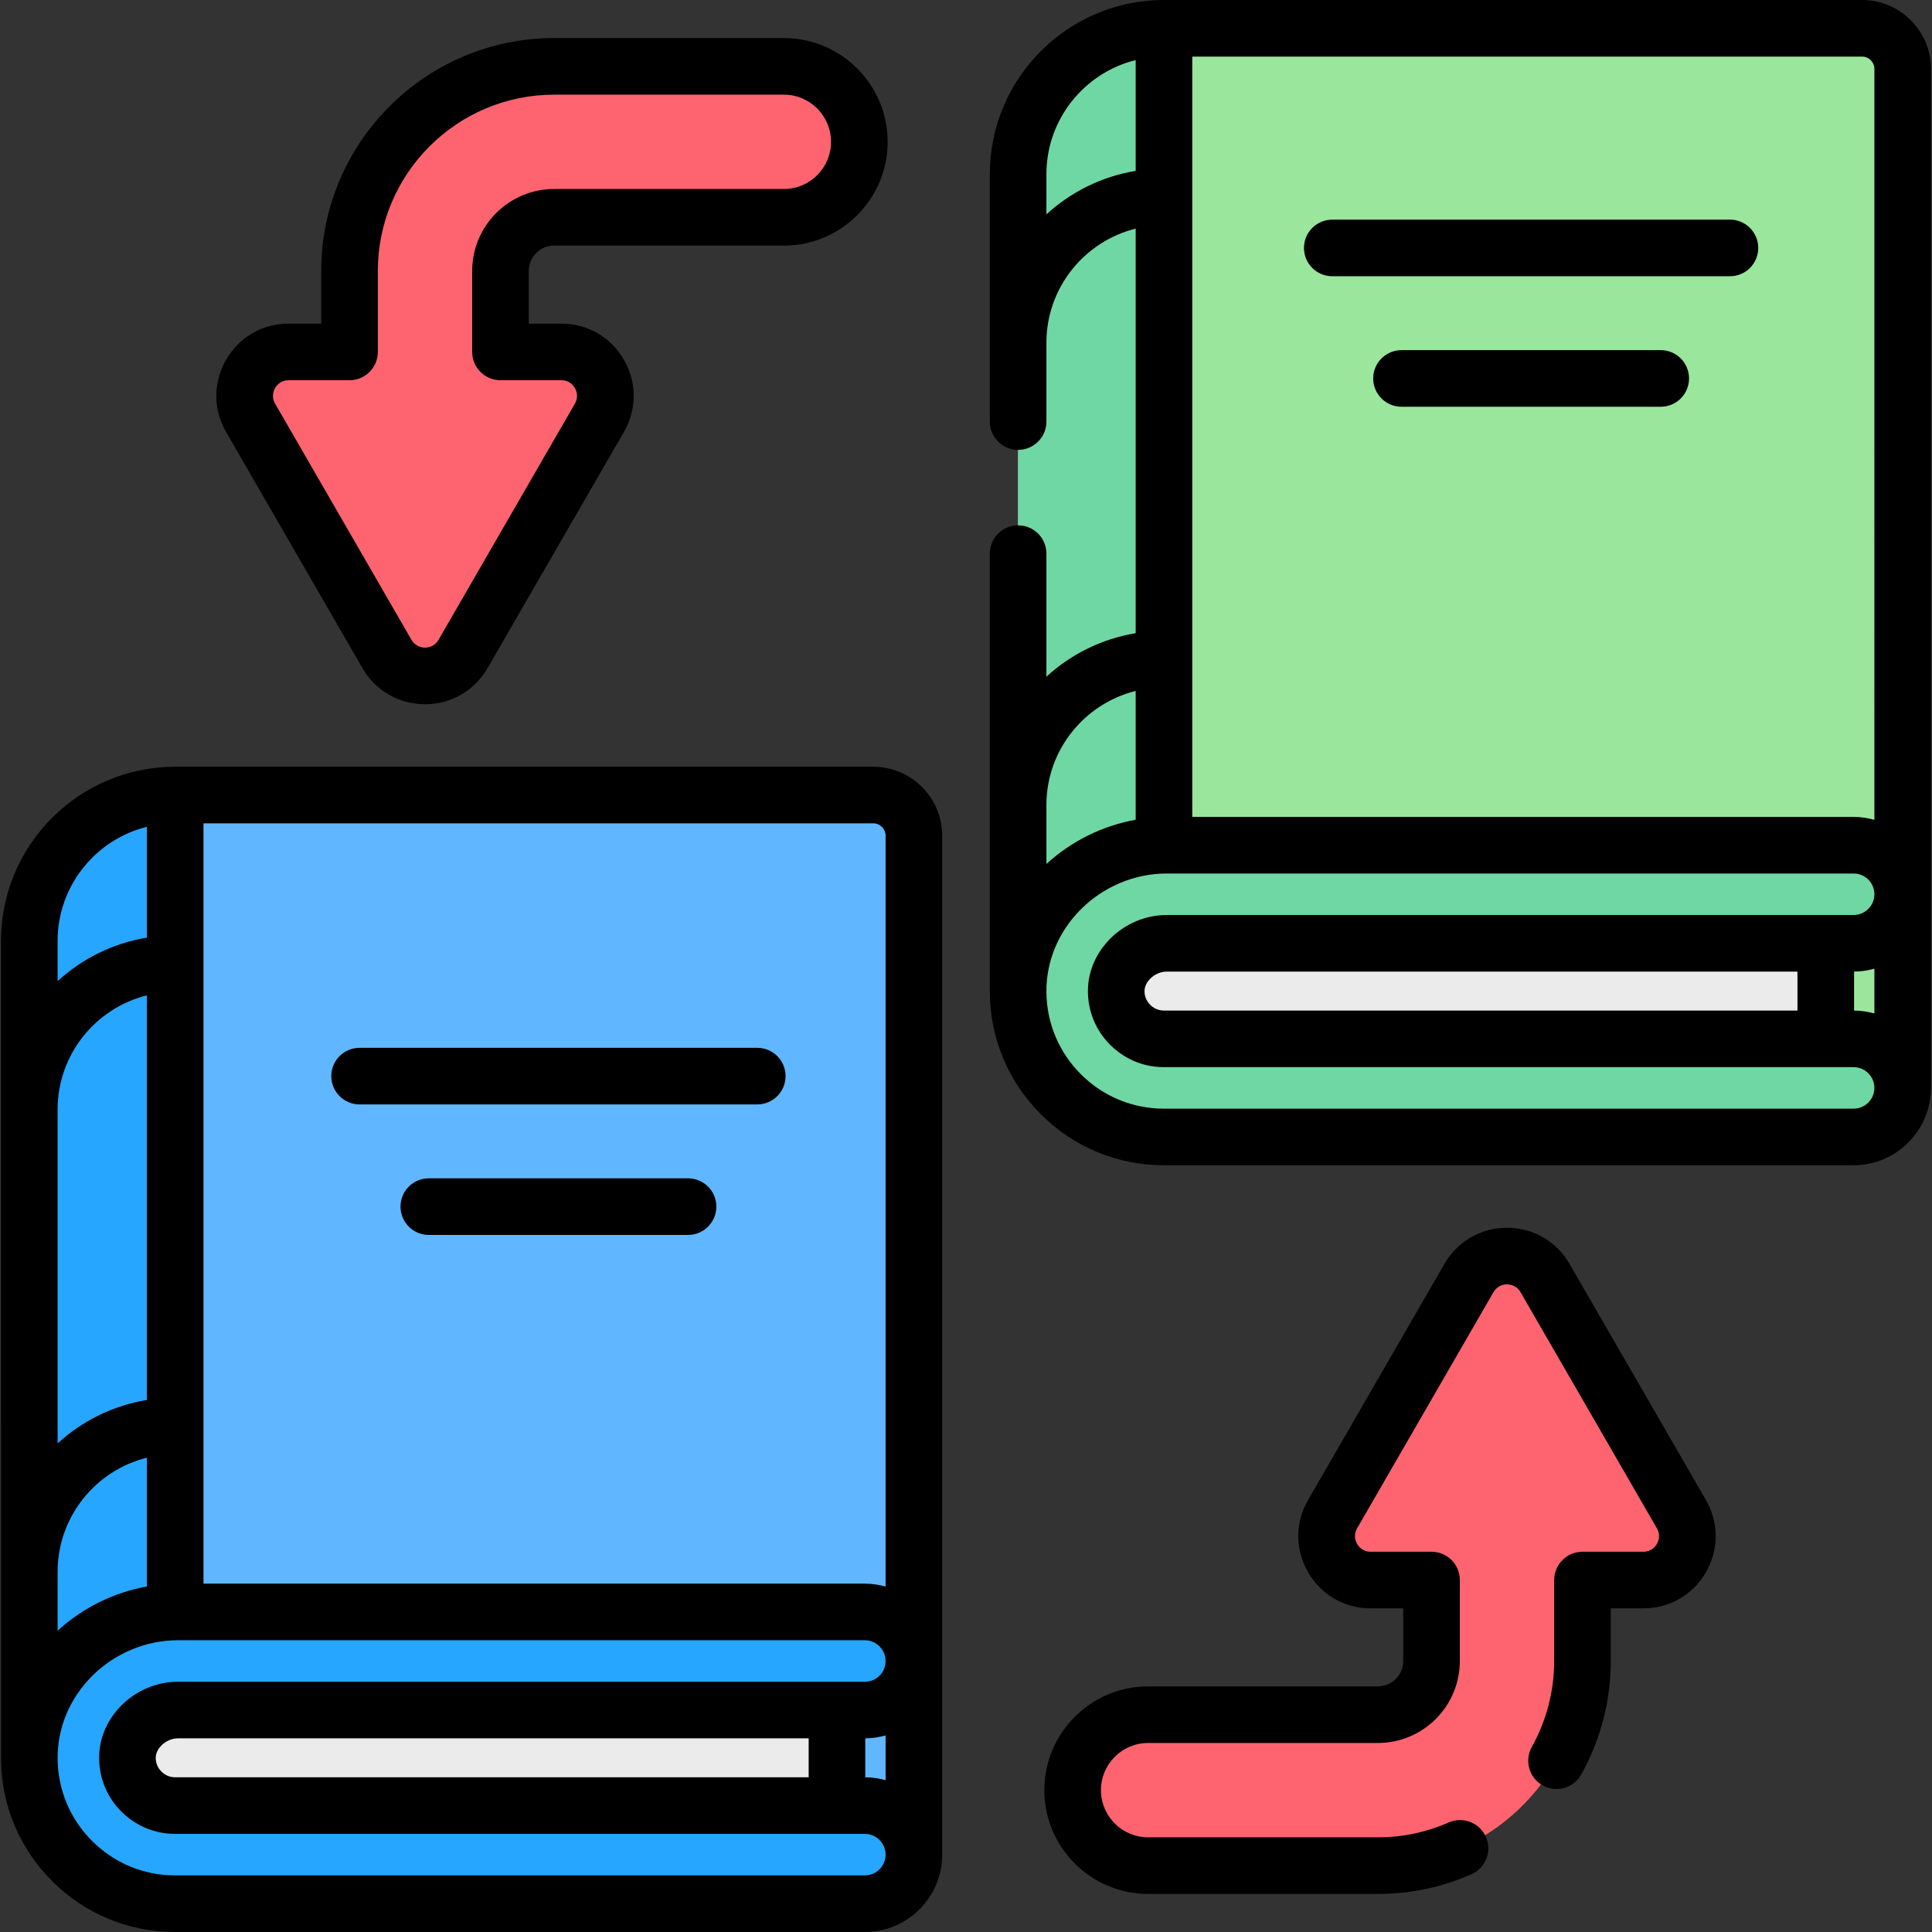 <svg id="Capa_1" enable-background="new 0 0 512 512" height="512" viewBox="0 0 512 512" width="512" xmlns="http://www.w3.org/2000/svg"><rect x="0" y="0" width="512" height="512" fill="#333333" stroke="none"/><g><g><g><g><path d="m242.19 494.308v-56.935l.001-215.913c0-5.946-4.82-10.765-10.765-10.765h-185c-21.351 0-38.659 17.308-38.659 38.659v216.146" fill="#60b7ff"/><path d="m44.269 437.564h177.536v56.163h-182.096c-8.429 0-15.263-6.833-15.263-15.263v-21.077c0-10.948 8.875-19.823 19.823-19.823z" fill="#ebebeb"/><g fill="#26a6fe"><path d="m46.43 210.699v216.486h-.007c-21.344 0-38.655 17.304-38.655 38.655v-216.486c-.001-21.344 17.311-38.655 38.662-38.655z"/><path d="m242.19 440.182c0 7.18-5.82 13-13 13h-182.086c-3.55 0-7.066 1.492-9.647 4.094-1.392 1.403-3.722 4.394-3.689 8.667.026 3.339 1.341 6.477 3.702 8.835 1.406 1.409 4.395 3.722 8.954 3.722h182.766c7.18 0 13 5.82 13 13 0 7.18-5.82 13-13 13h-182.767c-10.672 0-20.34-4.324-27.328-11.327-6.936-6.929-11.244-16.471-11.326-27.028-.167-21.43 17.905-38.963 39.336-38.963h182.085c7.179 0 13 5.82 13 13z"/></g></g><g><path d="m504.232 291.113v-56.935l.001-215.913c0-5.946-4.82-10.765-10.765-10.765h-185c-21.351 0-38.659 17.308-38.659 38.659v216.146" fill="#9be69d"/><path d="m306.311 234.369h177.536v56.163h-182.096c-8.429 0-15.263-6.833-15.263-15.263v-21.077c0-10.948 8.875-19.823 19.823-19.823z" fill="#ebebeb"/><g fill="#6fd7a3"><path d="m308.472 7.503v216.487h-.007c-21.344 0-38.655 17.304-38.655 38.655v-216.486c0-21.345 17.311-38.656 38.662-38.656z"/><path d="m504.232 236.987c0 7.18-5.82 13-13 13h-182.086c-3.55 0-7.066 1.492-9.647 4.094-1.392 1.403-3.722 4.394-3.689 8.667.026 3.339 1.341 6.477 3.702 8.835 1.406 1.409 4.395 3.722 8.954 3.722h182.767c7.18 0 13 5.82 13 13 0 7.18-5.82 13-13 13h-182.768c-10.672 0-20.34-4.324-27.328-11.327-6.936-6.929-11.244-16.471-11.326-27.028-.167-21.43 17.905-38.963 39.336-38.963h182.086c7.179-.001 12.999 5.82 12.999 13z"/></g></g></g><g fill="#fe646f"><path d="m207.737 17.588h-60.883c-29.899 0-54.224 24.324-54.224 54.223v21.454h-16.136c-8.963 0-14.565 9.703-10.083 17.465l36.136 62.577c4.482 7.761 15.684 7.76 20.165 0l36.133-62.577c4.482-7.762-1.12-17.465-10.083-17.465h-16.132v-21.454c0-7.843 6.381-14.223 14.224-14.223h60.883c11.046 0 20-8.954 20-20s-8.954-20-20-20z"/><path d="m304.263 494.412h60.883c29.899 0 54.224-24.324 54.224-54.223v-21.454h16.136c8.963 0 14.565-9.703 10.083-17.465l-36.136-62.577c-4.482-7.761-15.684-7.76-20.165 0l-36.133 62.577c-4.482 7.762 1.12 17.465 10.083 17.465h16.133v21.454c0 7.843-6.381 14.223-14.224 14.223h-60.883c-11.046 0-20 8.954-20 20s8.953 20 19.999 20z"/></g></g><g><path d="m231.425 203.195h-184.999c-25.452 0-46.158 20.707-46.158 46.159l.013 216.146c-.002.235-.014.468-.012.703.095 12.195 4.898 23.657 13.518 32.268 8.705 8.724 20.296 13.529 32.636 13.529h182.767c11.304 0 20.5-9.196 20.5-20.5l.001-270.039c-.001-10.072-8.195-18.266-18.266-18.266zm-17.12 267.805h-167.882c-1.759 0-2.952-.826-3.653-1.529-.972-.971-1.491-2.211-1.502-3.587-.013-1.555.942-2.75 1.514-3.326 1.165-1.175 2.781-1.876 4.323-1.876h167.2zm15-10.324c1.866-.01 3.667-.286 5.385-.766v11.861c-1.718-.479-3.519-.755-5.385-.765zm5.385-239.215-.001 198.993c-1.753-.49-3.593-.771-5.5-.771h-175.263v-201.488h177.499c1.801 0 3.265 1.465 3.265 3.266zm-195.764-2.347v29.369c-9.032 1.483-17.19 5.59-23.658 11.519v-10.647c0-14.597 10.089-26.875 23.658-30.241zm0 44.668v107.221c-9.032 1.483-17.19 5.59-23.658 11.519v-88.5c0-14.595 10.089-26.873 23.658-30.24zm0 122.521v34.13c-8.753 1.581-17.028 5.643-23.658 11.722v-15.613c0-14.595 10.089-26.873 23.658-30.239zm190.263 110.697h-182.766c-8.327 0-16.147-3.241-22.027-9.133-5.822-5.816-9.063-13.551-9.127-21.78-.063-8.135 3.152-15.892 9.056-21.841 6.03-6.078 14.334-9.563 22.78-9.563h182.085c3.032 0 5.5 2.467 5.5 5.5s-2.468 5.5-5.5 5.5h-182.086c-5.535 0-10.992 2.3-14.97 6.31-2.215 2.23-5.921 7.017-5.867 14.009.042 5.322 2.139 10.324 5.893 14.073 2.207 2.213 6.996 5.925 14.263 5.925h182.767c3.032 0 5.5 2.467 5.5 5.5s-2.468 5.5-5.501 5.5z"/><path d="m511.73 18.27c0-10.074-8.191-18.27-18.26-18.27h-185c-25.453 0-46.16 20.708-46.16 46.16v65.56c0 4.142 3.357 7.5 7.5 7.5s7.5-3.358 7.5-7.5v-20.893c0-14.596 10.089-26.874 23.658-30.24v107.221c-9.032 1.483-17.19 5.59-23.658 11.519v-32.607c0-4.142-3.357-7.5-7.5-7.5s-7.5 3.358-7.5 7.5c0 0 0 116.117.001 116.289.096 12.195 4.899 23.657 13.518 32.267 8.707 8.724 20.298 13.529 32.637 13.529h182.768c11.045 0 20.053-8.786 20.461-19.732.028-.252.026-.512.039-.768zm-35.382 249.535h-167.883c-1.759 0-2.952-.826-3.652-1.528-.973-.971-1.492-2.212-1.503-3.587-.013-1.555.942-2.751 1.514-3.327 1.165-1.175 2.781-1.876 4.323-1.876h167.201zm15-10.325c1.866-.01 3.667-.286 5.385-.765v11.861c-1.718-.479-3.519-.755-5.385-.765zm5.382-239.21.001 198.988c-1.753-.49-3.592-.771-5.5-.771h-175.263v-201.487h177.502c1.798 0 3.26 1.467 3.26 3.27zm-219.42 38.535v-10.645c0-14.595 10.089-26.874 23.658-30.241v29.368c-9.032 1.482-17.19 5.589-23.658 11.518zm23.658 126.302v34.13c-8.753 1.581-17.028 5.644-23.658 11.723v-15.613c0-14.596 10.089-26.874 23.658-30.24zm190.264 110.698h-182.767c-8.326 0-16.146-3.241-22.027-9.133-5.821-5.815-9.062-13.55-9.127-21.78-.063-8.136 3.153-15.893 9.057-21.842 6.03-6.078 14.333-9.563 22.779-9.563h182.086c3.03 0 5.496 2.463 5.5 5.493v.015c-.004 3.029-2.47 5.493-5.5 5.493h-182.087c-5.535 0-10.992 2.3-14.97 6.31-2.215 2.23-5.921 7.017-5.867 14.01.042 5.322 2.138 10.323 5.893 14.073 2.207 2.213 6.996 5.925 14.263 5.925h182.768c3.032 0 5.5 2.467 5.5 5.5-.001 3.031-2.468 5.499-5.501 5.499z"/><path d="m95.293 292.685h105.39c4.143 0 7.5-3.358 7.5-7.5s-3.357-7.5-7.5-7.5h-105.39c-4.143 0-7.5 3.358-7.5 7.5s3.357 7.5 7.5 7.5z"/><path d="m182.339 312.269h-68.703c-4.143 0-7.5 3.358-7.5 7.5s3.357 7.5 7.5 7.5h68.703c4.143 0 7.5-3.358 7.5-7.5s-3.358-7.5-7.5-7.5z"/><path d="m353.065 73.208h105.39c4.143 0 7.5-3.358 7.5-7.5s-3.357-7.5-7.5-7.5h-105.39c-4.143 0-7.5 3.358-7.5 7.5s3.358 7.5 7.5 7.5z"/><path d="m440.112 92.792h-68.703c-4.143 0-7.5 3.358-7.5 7.5s3.357 7.5 7.5 7.5h68.703c4.143 0 7.5-3.358 7.5-7.5s-3.357-7.5-7.5-7.5z"/><path d="m96.053 177.058c3.461 5.992 9.657 9.57 16.577 9.57s13.117-3.578 16.578-9.57l36.133-62.577c3.461-5.993 3.461-13.15.001-19.144s-9.657-9.572-16.578-9.572h-8.634v-13.954c0-3.707 3.017-6.723 6.724-6.723h60.883c15.163 0 27.5-12.336 27.5-27.5s-12.337-27.5-27.5-27.5h-60.883c-34.034 0-61.724 27.689-61.724 61.723v13.954h-8.636c-6.92 0-13.118 3.578-16.578 9.571-3.46 5.994-3.461 13.15 0 19.145zm-23.147-74.222c.359-.623 1.429-2.071 3.588-2.071h16.136c4.143 0 7.5-3.358 7.5-7.5v-21.454c0-25.763 20.96-46.723 46.724-46.723h60.883c6.893 0 12.5 5.607 12.5 12.5s-5.607 12.5-12.5 12.5h-60.883c-11.979 0-21.724 9.745-21.724 21.723v21.454c0 4.142 3.357 7.5 7.5 7.5h16.134c2.159 0 3.229 1.449 3.588 2.071.359.623 1.079 2.273-.001 4.143l-36.133 62.577c-1.079 1.87-2.868 2.071-3.588 2.071-.719 0-2.508-.202-3.587-2.071l-36.137-62.576c-1.079-1.87-.359-3.521 0-4.144z"/><path d="m415.945 334.94c-3.46-5.993-9.657-9.57-16.576-9.57s-13.115 3.578-16.574 9.569l-36.14 62.581c-3.46 5.992-3.46 13.146-.001 19.137 3.461 5.994 9.661 9.573 16.586 9.573h8.63v13.96c0 3.706-3.015 6.72-6.72 6.72h-60.89c-15.163 0-27.5 12.336-27.5 27.5s12.337 27.5 27.5 27.5h60.891c8.613 0 16.955-1.752 24.795-5.208 3.79-1.67 5.508-6.098 3.838-9.888-1.671-3.791-6.096-5.509-9.889-3.838-5.921 2.61-12.228 3.933-18.744 3.933h-60.891c-6.893 0-12.5-5.607-12.5-12.5s5.607-12.5 12.5-12.5h60.891c11.977 0 21.72-9.744 21.72-21.72v-21.46c0-4.142-3.357-7.5-7.5-7.5h-16.13c-2.165 0-3.235-1.449-3.596-2.073-.358-.622-1.077-2.27.001-4.137l36.14-62.581c1.078-1.868 2.866-2.069 3.584-2.069.719 0 2.507.202 3.586 2.07l36.14 62.58c1.079 1.868.359 3.517 0 4.14-.359.622-1.428 2.07-3.585 2.07h-16.14c-4.143 0-7.5 3.358-7.5 7.5v21.46c0 7.968-2.048 15.836-5.924 22.755-2.023 3.614-.735 8.185 2.879 10.208 3.611 2.023 8.184.735 10.209-2.878 5.126-9.153 7.836-19.556 7.836-30.085v-13.96h8.64c6.919 0 13.116-3.578 16.575-9.57 3.46-5.993 3.46-13.147 0-19.14z"/></g></g></svg>